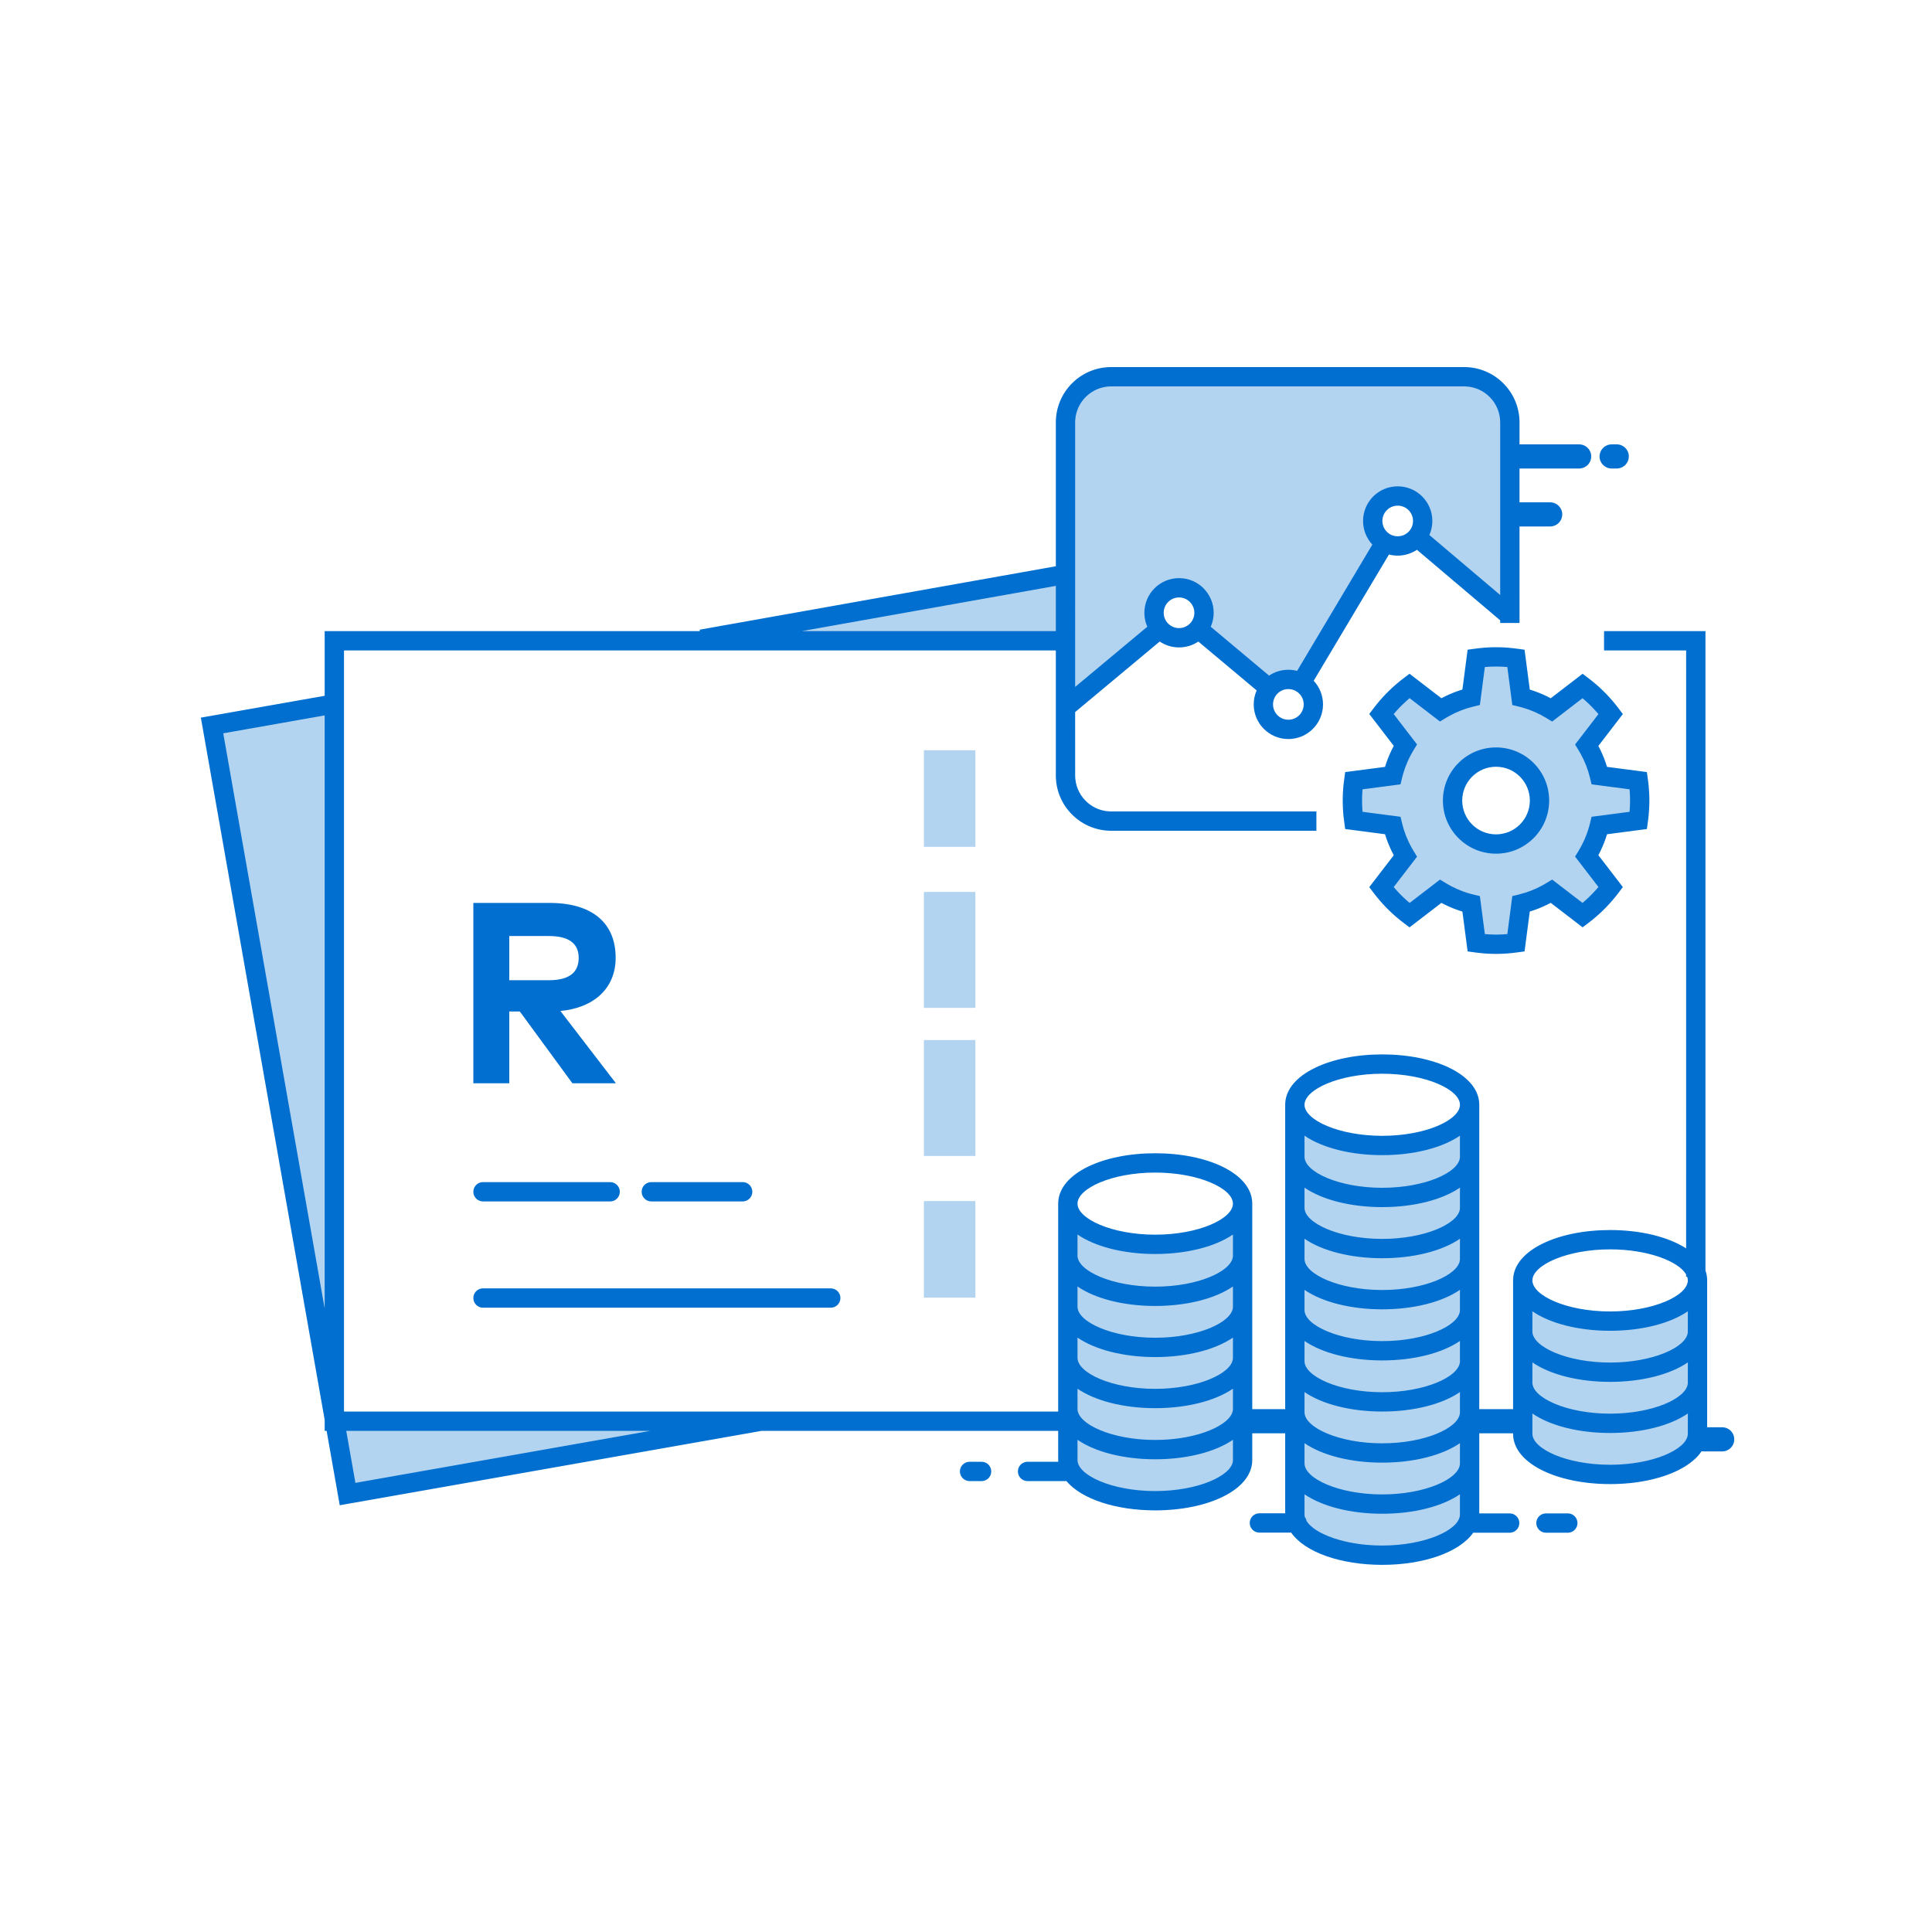 <svg width="200" height="200" viewBox="0 0 200 200" fill="none" xmlns="http://www.w3.org/2000/svg">
<rect width="200" height="200" fill="white"/>
<path fill-rule="evenodd" clip-rule="evenodd" d="M34.611 143.016L22 75.185L34.611 73.096V143.016Z" fill="#B3D4F1"/>
<path fill-rule="evenodd" clip-rule="evenodd" d="M34.687 147.135H78.093L36.029 154.748L34.687 147.135Z" fill="#B3D4F1"/>
<path fill-rule="evenodd" clip-rule="evenodd" d="M77.01 65.644L110.058 59.838L110.782 66.231L77.01 65.644Z" fill="#B3D4F1"/>
<path d="M158.122 147.125H151.875" stroke="#006FCF" stroke-width="2.5"/>
<path d="M134.622 147.125H128.647" stroke="#006FCF" stroke-width="2.5"/>
<path fill-rule="evenodd" clip-rule="evenodd" d="M175.724 132.547V148.418C175.724 150.745 171.674 152.632 166.678 152.632C161.683 152.632 157.634 150.745 157.634 148.418V132.547C157.634 132.547 161.188 136.761 166.679 136.761C172.169 136.761 175.724 132.547 175.724 132.547ZM128.633 124.598V151.139C128.633 153.466 124.584 155.353 119.587 155.353C114.593 155.353 110.543 153.466 110.543 151.139V124.598C110.543 124.598 112.784 128.812 119.588 128.812C126.392 128.812 128.633 124.598 128.633 124.598Z" fill="#B3D4F1"/>
<path d="M178.28 149H176.372" stroke="#006FCF" stroke-width="2.5" stroke-linecap="round"/>
<path fill-rule="evenodd" clip-rule="evenodd" d="M100.972 124.333V134.333H95.639V124.333H100.972ZM100.972 107.666V119.666H95.639V107.666H100.972ZM100.972 92.333V104.333H95.639V92.333H100.972ZM100.972 77.666V87.666H95.639V77.666H100.972Z" fill="#B3D4F1"/>
<path fill-rule="evenodd" clip-rule="evenodd" d="M152.133 114.366V156.779C152.133 159.106 148.084 160.993 143.088 160.993C138.093 160.993 134.043 159.106 134.043 156.779V114.366C134.043 114.366 137.364 118.58 143.088 118.58C148.812 118.58 152.133 114.366 152.133 114.366ZM150.28 39C153.594 39 156.28 41.686 156.28 45V63.035L147.277 55.96L146.228 56.01C146.864 55.538 147.277 54.782 147.277 53.93C147.277 52.502 146.119 51.344 144.69 51.344C143.261 51.344 142.103 52.502 142.103 53.93C142.103 54.874 142.609 55.701 143.365 56.152L134.694 70.333L130.785 70.701L124.64 65.093L124.038 65.094C124.414 64.645 124.64 64.066 124.64 63.434C124.64 62.006 123.482 60.848 122.053 60.848C120.625 60.848 119.467 62.006 119.467 63.434C119.467 64.067 119.694 64.646 120.07 65.095L110.301 72.919V45C110.301 41.686 112.987 39 116.301 39H150.28ZM152.821 68.144C154.209 67.952 155.53 67.951 156.93 68.145L157.457 72.174C158.588 72.447 159.648 72.893 160.613 73.484L163.836 71.007C164.933 71.838 165.911 72.816 166.741 73.914L164.263 77.137C164.854 78.102 165.299 79.161 165.571 80.291L169.599 80.818C169.795 82.239 169.788 83.561 169.599 84.928L165.571 85.456C165.299 86.585 164.854 87.645 164.263 88.609L166.741 91.833C165.911 92.931 164.933 93.909 163.836 94.74L160.613 92.263C159.648 92.854 158.588 93.3 157.457 93.573L156.93 97.602C155.53 97.796 154.209 97.794 152.821 97.603L152.294 93.576C151.161 93.304 150.099 92.858 149.133 92.266L145.909 94.744C144.788 93.897 143.8 92.892 143.004 91.84L145.481 88.618C144.888 87.651 144.442 86.588 144.169 85.454L140.141 84.927C139.947 83.522 139.96 82.127 140.141 80.82L144.169 80.293C144.442 79.159 144.888 78.096 145.481 77.129L143.004 73.907C143.853 72.786 144.857 71.799 145.909 71.003L149.133 73.481C150.099 72.889 151.161 72.443 152.294 72.171L152.821 68.144ZM154.87 78.373C152.385 78.373 150.37 80.388 150.37 82.873C150.37 85.359 152.385 87.373 154.87 87.373C157.355 87.373 159.37 85.359 159.37 82.873C159.37 80.388 157.355 78.373 154.87 78.373Z" fill="#B3D4F1"/>
<path d="M143.088 109.152C148.466 109.152 152.96 111.199 153.128 114.192L153.133 114.366L153.133 156.666L156.28 156.667C156.792 156.667 157.215 157.053 157.273 157.55L157.28 157.667C157.28 158.18 156.894 158.602 156.396 158.66L156.28 158.667L152.507 158.667C151.077 160.7 147.362 161.993 143.087 161.993C138.806 161.993 135.084 160.696 133.66 158.656L130.372 158.655C129.819 158.655 129.372 158.208 129.372 157.655C129.372 157.143 129.758 156.72 130.255 156.662L130.372 156.655L133.043 156.655L133.043 114.366L133.047 114.192C133.215 111.199 137.709 109.152 143.088 109.152ZM151.134 154.687C149.291 155.949 146.352 156.702 143.087 156.702C139.823 156.702 136.885 155.949 135.042 154.687L135.043 156.779C135.043 156.872 135.055 156.965 135.079 157.059C135.169 157.175 135.231 157.311 135.26 157.459C136.088 158.788 139.232 159.993 143.087 159.993C147.496 159.993 150.975 158.418 151.127 156.883L151.133 156.779L151.134 154.687ZM162.3 156.667C162.852 156.667 163.3 157.114 163.3 157.667C163.3 158.18 162.914 158.602 162.417 158.66L162.3 158.667H160.038C159.486 158.667 159.038 158.219 159.038 157.667C159.038 157.154 159.424 156.731 159.922 156.673L160.038 156.667H162.3ZM151.57 38C154.661 38 157.18 40.447 157.296 43.51L157.3 43.73L157.299 46H163.474C164.121 46 164.654 46.492 164.718 47.122L164.724 47.25C164.724 47.897 164.232 48.429 163.602 48.493L163.474 48.5H157.299V52.001L157.321 52H160.474C161.165 52 161.724 52.56 161.724 53.25C161.724 53.897 161.232 54.429 160.602 54.493L160.474 54.5H157.321C157.314 54.5 157.307 54.5 157.299 54.5L157.3 64.492L155.675 64.491L155.654 64.518L155.622 64.491L155.3 64.492L155.299 64.217L146.68 56.914C146.16 57.262 145.544 57.477 144.88 57.512L144.689 57.517C144.377 57.517 144.073 57.477 143.784 57.402L135.993 70.472C136.591 71.113 136.958 71.973 136.958 72.919C136.958 74.9 135.352 76.506 133.371 76.506C131.39 76.506 129.784 74.9 129.784 72.919C129.784 72.404 129.893 71.915 130.088 71.473L124.051 66.413C123.48 66.797 122.792 67.021 122.053 67.021C121.312 67.021 120.623 66.796 120.052 66.412L111.299 73.713L111.3 80.27C111.3 82.264 112.864 83.892 114.832 83.995L115.031 84H136.273V86H115.031C111.939 86 109.42 83.553 109.304 80.49L109.3 80.27L109.3 67.333L35.61 67.333V146.125L109.542 146.125L109.543 124.599L109.548 124.425C109.715 121.431 114.209 119.384 119.588 119.384C124.966 119.384 129.46 121.431 129.628 124.425L129.633 124.599V151.14C129.633 154.228 125.07 156.354 119.587 156.354C115.518 156.354 111.955 155.182 110.389 153.315L110.28 153.322H106.372C105.819 153.322 105.372 152.874 105.372 152.322C105.372 151.809 105.758 151.387 106.255 151.329L106.372 151.322L109.548 151.322L109.544 151.231L109.543 151.14L109.542 148.125L78.829 148.125L35.17 155.824L33.812 148.125L33.61 148.125L33.61 146.981L20.793 74.29L33.61 72.029L33.61 65.333L72.449 65.333L72.423 65.186L109.3 58.618L109.3 43.73C109.3 40.639 111.748 38.12 114.811 38.004L115.031 38H151.57ZM151.134 149.396C149.291 150.658 146.352 151.412 143.087 151.412C139.823 151.412 136.885 150.658 135.042 149.397L135.043 151.489C135.043 153.055 138.579 154.702 143.087 154.702C147.496 154.702 150.975 153.128 151.127 151.593L151.133 151.489L151.134 149.396ZM127.634 149.048C125.79 150.31 122.852 151.064 119.587 151.064C116.324 151.064 113.385 150.31 111.542 149.048L111.543 151.14C111.543 152.706 115.079 154.354 119.587 154.354C123.996 154.354 127.475 152.779 127.628 151.245L127.633 151.14L127.634 149.048ZM176.548 65.333L176.548 131.521C176.644 131.796 176.702 132.08 176.719 132.374L176.723 132.547V148.419C176.723 151.507 172.16 153.632 166.678 153.632C161.3 153.632 156.806 151.586 156.638 148.592L156.633 148.419V132.547L156.638 132.374C156.806 129.38 161.3 127.333 166.678 127.333C169.84 127.333 172.696 128.04 174.547 129.231L174.548 67.333H166.051V65.333H176.548ZM67.309 148.125H35.843L36.792 153.507L67.309 148.125ZM101.613 151.322C102.165 151.322 102.613 151.77 102.613 152.322C102.613 152.835 102.227 153.258 101.73 153.315L101.613 153.322H100.372C99.819 153.322 99.371 152.874 99.371 152.322C99.371 151.809 99.758 151.387 100.255 151.329L100.372 151.322H101.613ZM174.725 146.326C172.882 147.588 169.943 148.342 166.678 148.342C163.414 148.342 160.476 147.588 158.633 146.327L158.633 148.419C158.633 149.985 162.17 151.632 166.678 151.632C171.087 151.632 174.566 150.058 174.718 148.523L174.723 148.419L174.725 146.326ZM151.134 144.106C149.291 145.368 146.352 146.122 143.087 146.122C139.823 146.122 136.885 145.368 135.042 144.106L135.043 146.198C135.043 147.765 138.579 149.412 143.087 149.412C147.496 149.412 150.975 147.837 151.127 146.303L151.133 146.198L151.134 144.106ZM127.634 143.758C125.79 145.019 122.852 145.773 119.587 145.773C116.324 145.773 113.385 145.02 111.542 143.758L111.543 145.85C111.543 147.416 115.079 149.064 119.587 149.064C123.996 149.064 127.475 147.489 127.628 145.954L127.633 145.85L127.634 143.758ZM174.725 141.035C172.882 142.298 169.943 143.051 166.678 143.051C163.414 143.051 160.476 142.298 158.633 141.036L158.633 143.128C158.633 144.694 162.17 146.342 166.678 146.342C171.087 146.342 174.566 144.767 174.718 143.233L174.723 143.128L174.725 141.035ZM151.134 138.815C149.291 140.077 146.352 140.831 143.087 140.831C139.823 140.831 136.885 140.078 135.042 138.816L135.043 140.908C135.043 142.474 138.579 144.122 143.087 144.122C147.496 144.122 150.975 142.547 151.127 141.013L151.133 140.908L151.134 138.815ZM127.634 138.467C125.79 139.729 122.852 140.483 119.587 140.483C116.324 140.483 113.385 139.729 111.542 138.467L111.543 140.559C111.543 142.126 115.079 143.773 119.587 143.773C123.996 143.773 127.475 142.198 127.628 140.664L127.633 140.559L127.634 138.467ZM174.725 135.745C172.882 137.008 169.943 137.762 166.678 137.762C163.415 137.762 160.476 137.008 158.633 135.746L158.633 137.838C158.633 139.404 162.17 141.051 166.678 141.051C171.087 141.051 174.566 139.477 174.718 137.942L174.723 137.838L174.725 135.745ZM151.134 133.525C149.291 134.787 146.352 135.541 143.087 135.541C139.823 135.541 136.885 134.787 135.042 133.526L135.043 135.617C135.043 137.184 138.579 138.831 143.087 138.831C147.496 138.831 150.975 137.256 151.127 135.722L151.133 135.617L151.134 133.525ZM127.634 133.177C125.79 134.439 122.852 135.193 119.587 135.193C116.324 135.193 113.385 134.439 111.542 133.177L111.543 135.269C111.543 136.835 115.079 138.483 119.587 138.483C123.996 138.483 127.475 136.908 127.628 135.373L127.633 135.269L127.634 133.177ZM166.678 129.333C162.17 129.333 158.633 130.981 158.633 132.547C158.633 134.114 162.17 135.762 166.678 135.762C171.187 135.762 174.723 134.114 174.723 132.547C174.723 132.419 174.7 132.29 174.653 132.161L174.548 132.161L174.547 131.932C173.78 130.577 170.597 129.333 166.678 129.333ZM33.61 74.059L23.11 75.912L33.61 135.461V74.059ZM86 133.372C86.552 133.372 87 133.82 87 134.372C87 134.885 86.614 135.308 86.116 135.365L86 135.372H50C49.447 135.372 49 134.924 49 134.372C49 133.859 49.386 133.436 49.883 133.379L50 133.372H86ZM151.134 128.235C149.291 129.497 146.352 130.251 143.087 130.251C139.823 130.251 136.885 129.497 135.042 128.235L135.043 130.327C135.043 131.894 138.579 133.541 143.087 133.541C147.496 133.541 150.975 131.966 151.127 130.432L151.133 130.327L151.134 128.235ZM127.634 127.797C125.791 129.059 122.852 129.813 119.588 129.813C116.324 129.813 113.386 129.059 111.542 127.797L111.543 129.979C111.543 131.545 115.079 133.193 119.587 133.193C123.996 133.193 127.475 131.618 127.628 130.083L127.633 129.979L127.634 127.797ZM151.134 122.944C149.291 124.206 146.352 124.96 143.087 124.96C139.823 124.96 136.885 124.206 135.042 122.945L135.043 125.037C135.043 126.603 138.579 128.251 143.087 128.251C147.496 128.251 150.975 126.676 151.127 125.141L151.133 125.037L151.134 122.944ZM119.588 121.384C115.079 121.384 111.543 123.032 111.543 124.599C111.543 126.165 115.079 127.813 119.588 127.813C124.097 127.813 127.633 126.165 127.633 124.599C127.633 123.032 124.097 121.384 119.588 121.384ZM76.881 122.372C77.433 122.372 77.881 122.82 77.881 123.372C77.881 123.885 77.495 124.307 76.998 124.365L76.881 124.372H67.423C66.871 124.372 66.423 123.924 66.423 123.372C66.423 122.859 66.809 122.436 67.306 122.379L67.423 122.372H76.881ZM63.164 122.372C63.716 122.372 64.164 122.82 64.164 123.372C64.164 123.885 63.778 124.307 63.28 124.365L63.164 124.372H50C49.447 124.372 49 123.924 49 123.372C49 122.859 49.386 122.436 49.883 122.379L50 122.372H63.164ZM151.134 117.564C149.291 118.826 146.352 119.58 143.088 119.58C139.824 119.58 136.885 118.826 135.042 117.565L135.043 119.746C135.043 121.313 138.579 122.96 143.087 122.96C147.496 122.96 150.975 121.385 151.127 119.851L151.133 119.746L151.134 117.564ZM143.088 111.152C138.579 111.152 135.043 112.799 135.043 114.366C135.043 115.933 138.579 117.58 143.088 117.58C147.597 117.58 151.133 115.933 151.133 114.366C151.133 112.799 147.597 111.152 143.088 111.152ZM56.893 93.471C61.346 93.471 63.733 95.578 63.733 99.151C63.733 102.218 61.6 104.311 58.013 104.658L63.76 112.138H59.253L53.813 104.711H52.72V112.138H49V93.471H56.893ZM56.826 96.898H52.72V101.471H56.826C58.853 101.471 59.906 100.725 59.906 99.151C59.906 97.605 58.8 96.898 56.826 96.898ZM156.574 67.094L157.066 67.155L157.822 67.259L158.362 71.385C158.964 71.567 159.549 71.797 160.113 72.071L160.531 72.285L163.831 69.749L164.439 70.21C165.479 70.997 166.42 71.91 167.237 72.925L167.538 73.311L167.998 73.919L165.461 77.219C165.757 77.771 166.009 78.346 166.214 78.938L166.36 79.386L170.484 79.926L170.589 80.681C170.772 82.008 170.791 83.272 170.649 84.575L170.589 85.065L170.484 85.821L166.36 86.361C166.178 86.962 165.948 87.546 165.675 88.11L165.461 88.528L167.998 91.828L167.538 92.436C166.751 93.477 165.84 94.417 164.824 95.236L164.439 95.537L163.831 95.997L160.531 93.462C159.978 93.758 159.403 94.01 158.81 94.216L158.362 94.362L157.822 98.488L157.066 98.592C155.746 98.775 154.483 98.796 153.176 98.654L152.684 98.594L151.928 98.49L151.388 94.366C150.785 94.183 150.199 93.954 149.634 93.679L149.214 93.465L145.914 96.001L145.306 95.542C144.266 94.756 143.314 93.829 142.504 92.824L142.206 92.444L141.746 91.836L144.282 88.537C143.984 87.982 143.731 87.405 143.524 86.809L143.378 86.359L139.254 85.82L139.15 85.064C138.97 83.766 138.953 82.447 139.091 81.163L139.15 80.683L139.254 79.927L143.378 79.388C143.561 78.783 143.792 78.196 144.067 77.631L144.282 77.21L141.746 73.911L142.206 73.303C142.993 72.264 143.921 71.312 144.925 70.502L145.306 70.205L145.914 69.746L149.214 72.282C149.768 71.985 150.344 71.733 150.939 71.527L151.388 71.381L151.928 67.257L152.684 67.153C154.003 66.971 155.266 66.951 156.574 67.094ZM154.178 69.018L153.711 69.05L153.196 72.983L152.527 73.144C151.637 73.357 150.786 73.691 149.991 74.136L149.654 74.333L149.068 74.692L145.921 72.274C145.451 72.672 145.001 73.106 144.583 73.568L144.275 73.919L146.693 77.066L146.333 77.652C145.856 78.43 145.488 79.268 145.24 80.147L145.141 80.527L144.98 81.195L141.048 81.71C140.997 82.325 140.986 82.948 141.017 83.571L141.048 84.037L144.98 84.552L145.141 85.22C145.355 86.112 145.69 86.963 146.135 87.758L146.333 88.095L146.693 88.681L144.275 91.828C144.673 92.298 145.108 92.747 145.57 93.166L145.921 93.473L149.068 91.055L149.654 91.413C150.432 91.89 151.269 92.257 152.148 92.504L152.527 92.603L153.196 92.764L153.711 96.697C154.336 96.751 154.95 96.761 155.572 96.729L156.039 96.696L156.554 92.762L157.222 92.601C158.111 92.386 158.961 92.052 159.753 91.607L160.09 91.41L160.676 91.05L163.823 93.469C164.298 93.067 164.746 92.634 165.163 92.172L165.47 91.821L163.051 88.674L163.41 88.088C163.885 87.311 164.251 86.476 164.499 85.6L164.598 85.222L164.758 84.553L168.692 84.038C168.746 83.415 168.757 82.8 168.725 82.177L168.692 81.708L164.758 81.194L164.598 80.525C164.384 79.637 164.05 78.788 163.607 77.996L163.41 77.659L163.051 77.073L165.47 73.925C165.068 73.45 164.636 73.002 164.174 72.585L163.823 72.278L160.676 74.697L160.09 74.337C159.314 73.861 158.478 73.494 157.601 73.246L157.222 73.146L156.554 72.985L156.039 69.051C155.413 68.997 154.799 68.986 154.178 69.018ZM154.869 77.373C157.907 77.373 160.369 79.836 160.369 82.873C160.369 85.911 157.907 88.373 154.869 88.373C151.832 88.373 149.369 85.911 149.369 82.873C149.369 79.836 151.832 77.373 154.869 77.373ZM154.869 79.373C152.936 79.373 151.369 80.94 151.369 82.873C151.369 84.806 152.936 86.373 154.869 86.373C156.802 86.373 158.369 84.806 158.369 82.873C158.369 80.94 156.802 79.373 154.869 79.373ZM133.371 71.333C132.495 71.333 131.784 72.043 131.784 72.919C131.784 73.796 132.495 74.506 133.371 74.506C134.247 74.506 134.958 73.796 134.958 72.919C134.958 72.043 134.247 71.333 133.371 71.333ZM151.57 40H115.031C113.037 40 111.408 41.564 111.305 43.532L111.3 43.73L111.299 71.109L118.769 64.878C118.598 64.491 118.494 64.069 118.471 63.625L118.466 63.434C118.466 61.454 120.072 59.848 122.053 59.848C124.034 59.848 125.639 61.454 125.639 63.434C125.639 63.949 125.531 64.439 125.336 64.881L131.374 69.939C131.945 69.556 132.632 69.333 133.371 69.333C133.684 69.333 133.988 69.373 134.277 69.448L142.066 56.376C141.468 55.735 141.103 54.876 141.103 53.93C141.103 51.949 142.709 50.344 144.689 50.344C146.67 50.344 148.276 51.949 148.276 53.93C148.276 54.448 148.166 54.94 147.969 55.384L155.299 61.595L155.3 43.73C155.3 41.736 153.736 40.108 151.768 40.005L151.57 40ZM109.3 60.649L83 65.333L109.3 65.333V60.649ZM122.053 61.848C121.177 61.848 120.466 62.558 120.466 63.434C120.466 64.311 121.177 65.021 122.053 65.021C122.929 65.021 123.639 64.311 123.639 63.434C123.639 62.558 122.929 61.848 122.053 61.848ZM144.689 52.344C143.813 52.344 143.103 53.054 143.103 53.93C143.103 54.806 143.813 55.517 144.689 55.517C145.566 55.517 146.276 54.806 146.276 53.93C146.276 53.054 145.566 52.344 144.689 52.344ZM167.366 46C168.056 46 168.616 46.56 168.616 47.25C168.616 47.897 168.124 48.429 167.494 48.493L167.366 48.5H166.835C166.145 48.5 165.585 47.94 165.585 47.25C165.585 46.603 166.077 46.071 166.707 46.007L166.835 46H167.366Z" fill="#006FCF"/>
</svg>
